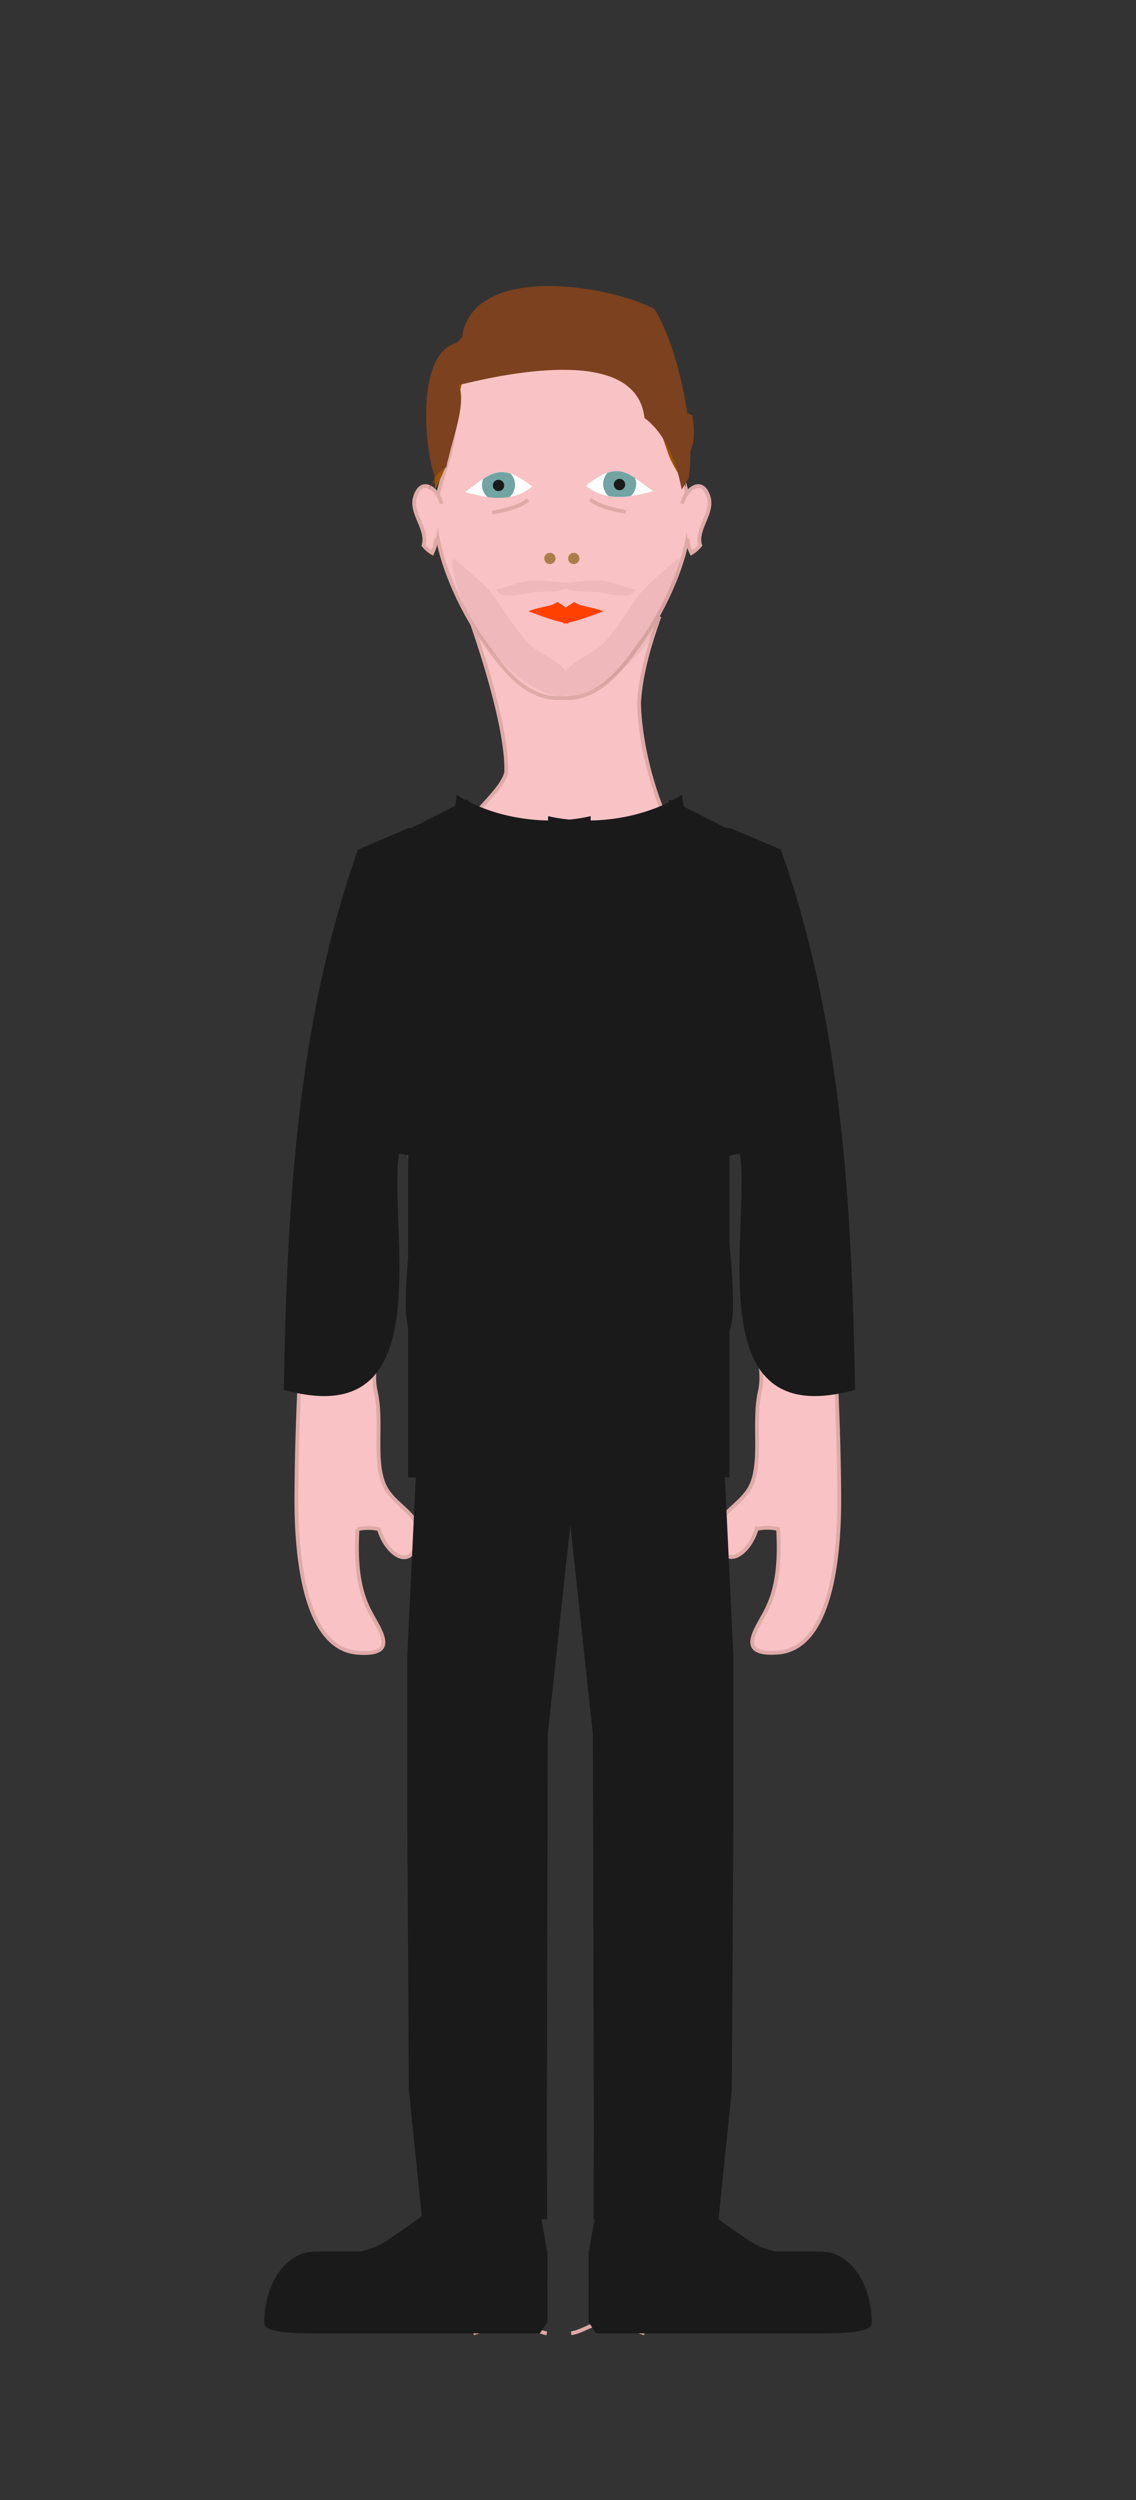 <svg id="Layer_1" data-name="Layer 1" xmlns="http://www.w3.org/2000/svg" viewBox="0 0 300 660"><rect x="0" y="0" width="300" height="660" fill="#333333" stroke="none"/><defs><style>.cls-1{fill:none;}.cls-1,.cls-2{stroke:#deaaa7;stroke-miterlimit:10;}.cls-2{fill:#f9c2c4;}.cls-3{fill:#1a1a1a;}.cls-4{fill:#fff;}.cls-5{fill:#72a4a3;}.cls-6{fill:#ab7d4a;}.cls-7{fill:#ff4000;}.cls-8{fill:#9c5406;}.cls-9{fill:#310d0a;opacity:0.05;}.cls-10{fill:#7c411e;}</style></defs><title>xandy</title><path class="cls-1" d="M150.85,616c3.16-.52,6.59-3.19,9.68-3.27,4.06-.1,6,2.3,9.68,3.27"/><path class="cls-1" d="M144.4,616c-3.16-.52-6.59-3.19-9.68-3.27-4.06-.1-6,2.3-9.68,3.27"/><path class="cls-2" d="M124,162.77c3.28,9.24,10.07,30.05,9.68,41.19-1.43,5.41-10.36,11.33-16.37,21.81-1.28,2.22-3.29,3.94-4.7,6.12-5.07,6-12.45,10.79-16.6,17.36-4.71,7.47-5.27,18-6.75,26.31a706.9,706.9,0,0,0-11,120c0,11.59,1.08,39.7,16.27,40.78,11.54.82,5.28-6.43,2.73-11.78-2.92-6.11-3.25-13.09-2.85-20.85a12.62,12.62,0,0,1,5.67,0c2,6.92,9,11.56,10.39,2,.94-6.22-7-8.22-9.22-14.22-2.52-6.65-.26-16.19-2-24-2-8.81,3.91-18,4-27.47.16-16.6-4-27.25-.95-42.49,2-9.94.71-27.12,6.5-35.33v.86c-4.17,16.06.21,42.31.21,58.22,0,15.56-.63,31.36.15,46.85,1.81.15,3.58.34,5.32.56l3.12,208.09,0,2.39a13.25,13.25,0,0,0-.35,2c-.4,7.12-4.45,8.79-9.7,12C103,596,97.8,598.82,92.21,600c-4.64,1-12.65-.28-13.84,5.26-1.65,7.67,5.93,6.32,10.85,7.08,2.78.43,4.88,1.47,7.82,1.59a56.08,56.08,0,0,0,9.91-.66c6.58-.94,13.29-1,20.1-1.68,5.94-.6,15.38,1.53,16.66-5.3,1.5-8-3.17-15.46-2.33-23l.07-4.19h0V577.2h0l-3.07-204.72c3,.38,6.15.66,9.42.8v.1h.12c.71,0,1.4,0,2.09,0s1.38,0,2.09,0h.12v-.1c3.27-.14,6.4-.42,9.42-.8l-3.07,204.72h0V579h0l.07,4.19c.83,7.57-3.83,15-2.33,23,1.28,6.83,10.72,4.7,16.66,5.3,6.81.69,13.52.74,20.1,1.68a56.08,56.08,0,0,0,9.91.66c2.94-.12,5-1.17,7.82-1.59,4.93-.75,12.5.59,10.85-7.08-1.19-5.54-9.2-4.3-13.84-5.26-5.59-1.15-10.82-4-15.46-6.78-5.25-3.17-9.3-4.84-9.7-12a13.25,13.25,0,0,0-.35-2l0-2.39,3.12-208.09c1.74-.22,3.51-.41,5.32-.56.79-15.49.15-31.29.15-46.85,0-15.91,4.39-42.15.21-58.22v-.86c5.79,8.21,4.49,25.39,6.5,35.33,3.08,15.24-1.11,25.89-.95,42.49.09,9.52,6,18.67,4,27.47-1.74,7.79.51,17.32-2,24-2.27,6-10.16,8-9.22,14.22,1.44,9.52,8.36,4.87,10.39-2a12.62,12.62,0,0,1,5.67,0c.4,7.76.07,14.73-2.85,20.85-2.55,5.35-8.81,12.6,2.73,11.78,15.19-1.08,16.29-29.19,16.27-40.78a706.89,706.89,0,0,0-11-120c-1.47-8.35-2-18.84-6.75-26.31-4.15-6.57-11.52-11.36-16.6-17.36-1.41-2.18-5.43-3.89-6.7-6.12-12-20.84-11.82-40.19-11.82-40.19.5-8.74,3.56-17.61,5.4-22.81"/><polygon class="cls-3" points="156.76 585.89 165.01 585.89 173.26 585.89 181.51 585.89 189.76 585.89 193.26 551.68 193.65 483.69 193.65 436.69 189.76 354.89 181.51 354.89 173.26 354.89 165.01 354.89 156.76 354.89 145.38 354.06 156.58 457.89 156.82 560.69 156.76 585.89"/><path class="cls-3" d="M144.46,594.43c-.8-5.48-2.09-10.5-2.12-14.2-5.78-.27-17.16-3.31-22.42-1.06-2.57,1.1-10.44,7.47-13.28,9.32-3.08,2-5.29,4-8.88,5.22-.79.26-1.68.49-2.64.72H83c-7.3,0-13.22,8.36-13.22,18.69h0c-.2,2.88,8,2.89,15.28,2.89h57.51l1.95-2.89h.06V594.43Z"/><path class="cls-3" d="M155.54,594.43c.8-5.48,2.09-10.5,2.12-14.2,5.78-.27,17.16-3.31,22.42-1.06,2.57,1.1,10.44,7.47,13.28,9.32,3.08,2,5.29,4,8.88,5.22.79.26,1.68.49,2.64.72H217c7.3,0,13.22,8.36,13.22,18.69h0c.2,2.88-8,2.89-15.28,2.89H157.44l-1.95-2.89h-.06V594.43Z"/><path class="cls-2" d="M182,133.37c-.81-6-3.45-11.56-4.41-17.47s-.39-12-2.75-17.47c-5-11.67-15.47-16-26.26-15.46-10.79-.51-21.22,3.79-26.26,15.46-2.37,5.49-1.82,11.69-2.75,17.47s-3.6,11.5-4.41,17.47c-1.39,10.25,5.73,26,11.22,34,5.25,7.63,11.5,16.82,20.84,16.93.45,0,.9,0,1.35,0s.89,0,1.34,0c9.34-.1,15.6-9.29,20.84-16.93C176.3,159.41,183.42,143.62,182,133.37Z"/><path class="cls-2" d="M180.19,133c.37-3,4.87-7.62,6.85-2.09,1.61,4.5-3.41,8.61-2.15,13.08a8.19,8.19,0,0,1-2.29,2,10.06,10.06,0,0,1-1-3.83"/><path class="cls-4" d="M154.71,128.23c8.9-7.09,11.23-3.09,17.79,1.44-4.52,1.15-12,3.36-17.79-1.44"/><path class="cls-5" d="M168,127.74a4.36,4.36,0,0,0-.29-1.54c-2.32-1.56-4.39-2.37-7.27-1.41a4.34,4.34,0,0,0,.27,6.17,19.14,19.14,0,0,0,5.85,0A4.34,4.34,0,0,0,168,127.74Z"/><circle class="cls-3" cx="163.6" cy="127.92" r="1.5"/><path class="cls-1" d="M155.8,131.81c2.85,2.14,6.18,2.65,9.47,3.36"/><path class="cls-4" d="M140.54,128.47c-8.9-7.09-11.23-3.09-17.79,1.44,4.52,1.15,12,3.36,17.79-1.44"/><path class="cls-5" d="M127.29,128a4.33,4.33,0,0,1,.29-1.54c2.32-1.56,4.39-2.37,7.27-1.41a4.34,4.34,0,0,1-.27,6.17,19.12,19.12,0,0,1-5.85,0A4.34,4.34,0,0,1,127.29,128Z"/><circle class="cls-3" cx="131.65" cy="128.16" r="1.5"/><path class="cls-1" d="M139.45,132c-2.85,2.14-6.18,2.64-9.47,3.36"/><circle class="cls-6" cx="145.22" cy="147.43" r="1.49"/><circle class="cls-6" cx="151.53" cy="147.43" r="1.49"/><path class="cls-7" d="M158.29,161c-.33-.11-.67-.21-1-.3l-1-.24-1-.22-1-.23c-.33-.08-.65-.17-1-.28a7.28,7.28,0,0,1-.89-.36,5.22,5.22,0,0,1-.8-.48,2,2,0,0,1-.26.24l-.32.22-.35.21-.36.21-.36.23-.34.26-.19.19-.19-.19-.34-.26-.36-.23-.36-.21-.35-.21-.32-.22a2.1,2.1,0,0,1-.26-.24,5.17,5.17,0,0,1-.8.48,7.35,7.35,0,0,1-.89.36c-.31.11-.63.2-1,.28l-1,.23-1,.22-1,.24c-.34.09-.68.19-1,.3a8.79,8.79,0,0,0-1,.39l2.16.79c.8.29,1.67.6,2.59.91s1.87.61,2.84.88c.56.16,1.13.3,1.69.43l0,.27.62-.13.62.13,0-.27c.57-.13,1.13-.27,1.7-.43,1-.27,1.92-.57,2.84-.88s1.79-.62,2.59-.91l2.16-.79A8.79,8.79,0,0,0,158.29,161Z"/><path class="cls-2" d="M116.56,133c-.37-3-4.87-7.62-6.85-2.09-1.61,4.5,3.41,8.61,2.15,13.08a8.23,8.23,0,0,0,2.29,2,10,10,0,0,0,1-3.83"/><path class="cls-8" d="M139.83,94.15a3.42,3.42,0,0,0,2.41,2.26,6.11,6.11,0,0,0,3-.5,18.75,18.75,0,0,1,3.35-1,4.53,4.53,0,0,1,3.43.74,6.16,6.16,0,0,1,1.2-.9c.42-.25.86-.46,1.3-.68a13,13,0,0,0,1.28-.7,5.31,5.31,0,0,0,1.14-1c.78.29,1.57.53,2.36.74s1.6.38,2.41.52,1.65.25,2.5.33,1.72.14,2.61.19a73.56,73.56,0,0,1,3.82,8.52c1.09,2.86,2,5.72,3,8.6s1.84,5.77,2.88,8.66,3.18,5.79,4.58,8.69c.21-6.18-.83-12.37-1.49-18.17a48.25,48.25,0,0,0-4.19-15.8,24.58,24.58,0,0,0-10.11-11c-4.61-2.58-10.57-4-18.27-3.7a42.42,42.42,0,0,0-8.69,1.11,26.91,26.91,0,0,0-7.1,2.79,23.65,23.65,0,0,0-5.7,4.59A30.78,30.78,0,0,0,121,95c-.67,1.28-1.41,2.61-2.15,4s-1.5,2.77-2.22,4.2-.39,2.89-1,4.37-.08,3-.43,4.48a27,27,0,0,0-.22,5.38c0,1.41-.46,10,0,11.71.46-1.1,2.64-5.06,3.52-8.44s.45-6.16,1.37-10.12,1.77-7.81,2.35-10.68,2.9-4.79,2.77-4.9"/><polygon class="cls-3" points="144.47 585.89 136.22 585.89 127.97 585.89 119.72 585.89 111.47 585.89 107.97 551.68 107.58 483.69 107.58 436.69 111.47 354.89 119.72 354.89 127.97 354.89 136.22 354.89 144.47 354.89 155.85 354.06 144.65 457.89 144.4 560.69 144.47 585.89"/><path class="cls-3" d="M204.54,248.44c-8-11.61-23.51-24.16-24.4-38.67-6.44,4.23-15.28,6.69-24.15,6.84v-1.15a44.31,44.31,0,0,1-5.63.91,44.37,44.37,0,0,1-5.63-.91v1.15c-8.87-.14-17.7-2.61-24.15-6.83-.9,14.51-16.43,27.06-24.4,38.67-12.32,18-16,37.42-14.6,59.13,5.05-5.09,22.21-4.41,28.63-1.75-.53,10.53-2.35,22.13-2.88,32.44-.75,14.53.27,18.44,14.6,18.43,7.57,0,15.18.12,22.81.24v.16l5.63-.08,5.63.08v-.16c7.62-.12,15.24-.25,22.81-.24,14.32,0,15.35-3.9,14.6-18.43-.53-10.31-2.35-21.91-2.88-32.44,6.42-2.65,23.57-3.33,28.63,1.75C220.54,285.85,216.86,266.39,204.54,248.44Z"/><polygon class="cls-3" points="139.45 355.05 123.61 390.05 107.77 390.05 107.77 300.55 107.77 219.05 123.61 211.05 123.61 211.05 139.45 300.55 139.45 355.05"/><path class="cls-3" d="M107.78,218.65C141.42,216.47,106,287.47,105,308c-1.07,23.41,9.25,69.91-30.05,58.91.84-48,3.39-96.8,19.58-142.6"/><polygon class="cls-3" points="160.97 355.05 176.81 390.05 192.65 390.05 192.65 300.55 192.65 219.05 176.81 211.05 176.81 211.05 160.97 300.55 160.97 355.05"/><path class="cls-9" d="M178.41,148c-7.08,6.07-9.08,7.86-11.23,11.2-1.92,3-6.25,9.72-9.29,11.88-2,1.43-6.41,3.73-8,5.52a4.86,4.86,0,0,0-.43.56,4.75,4.75,0,0,0-.43-.56c-1.61-1.79-6-4.08-8-5.52-3-2.15-7.37-8.9-9.29-11.88-2.15-3.33-4.15-5.13-11.23-11.2-3-2.59.83,9.67,2,11.92,1.74,3.3,4.49,9.24,7.15,11.93a99.81,99.81,0,0,0,7.81,7.36c2.75,2.28,10.27,5.85,12,4.23,1.72,1.62,9.25-1.95,12-4.23a99.84,99.84,0,0,0,7.81-7.36c2.66-2.68,5.41-8.63,7.15-11.93C177.58,157.63,181.43,145.37,178.41,148Z"/><path class="cls-9" d="M158.94,153.33c-3.28-.29-6.29.32-9.51.47-3.22-.15-6.23-.76-9.51-.47s-6.06,1.82-8.91,2.31l.27.34c.95,2.48,7.31.56,10,.33,1.93-.17,6.55.07,8.17-1,1.62,1.06,6.24.83,8.17,1,2.66.23,9,2.15,10-.33l.27-.34C165,155.15,162.15,153.62,158.94,153.33Z"/><path class="cls-10" d="M115,126.48c-3.11-8.38-5.4-35,6.85-36.17,1.55-21.52,39.62-15,51-8.68,6,9.48,11.09,32,9,44.69-.47.74-1.21,1.87-1.83,2.88-1.29-7-4.23-14.67-9.83-18.88-2.05-18.66-34.59-12.23-49-8.68,2.13,5.42-2.24,15.5-3.33,21.68-2.73,1.58-3.23,3.39-4.83,6.17"/><path class="cls-10" d="M115,118.48c.15-5.08-.6-11.33,0-16.78.85-7.78.68-6.29,5.78-11.42C126.86,84.17,134,78.94,143,78.48s22,.59,28.78,6c6,4.75,4.32,5.23,5.22,13,.62,5.36,0,9.83,5.83,12.17.83,5.09.8,10.29-3.82,13.42-2.34-5.15-6.59-12.64-6.18-18.43-2.31-2-4.42-6.83-7.56-8.44-5.16-2.66-10.69,1.66-16.08,1.27-5.93-.43-8.84-4.26-14.92-4s-7.66,5-14.1,4.2c-3.32,6.68-2,14.43-5.17,20.83"/><path class="cls-3" d="M193,218.65c-33.65-2.18,1.82,68.82,2.76,89.35,1.07,23.41-9.25,69.91,30.05,58.91-.84-48-3.39-96.8-19.58-142.6"/></svg>